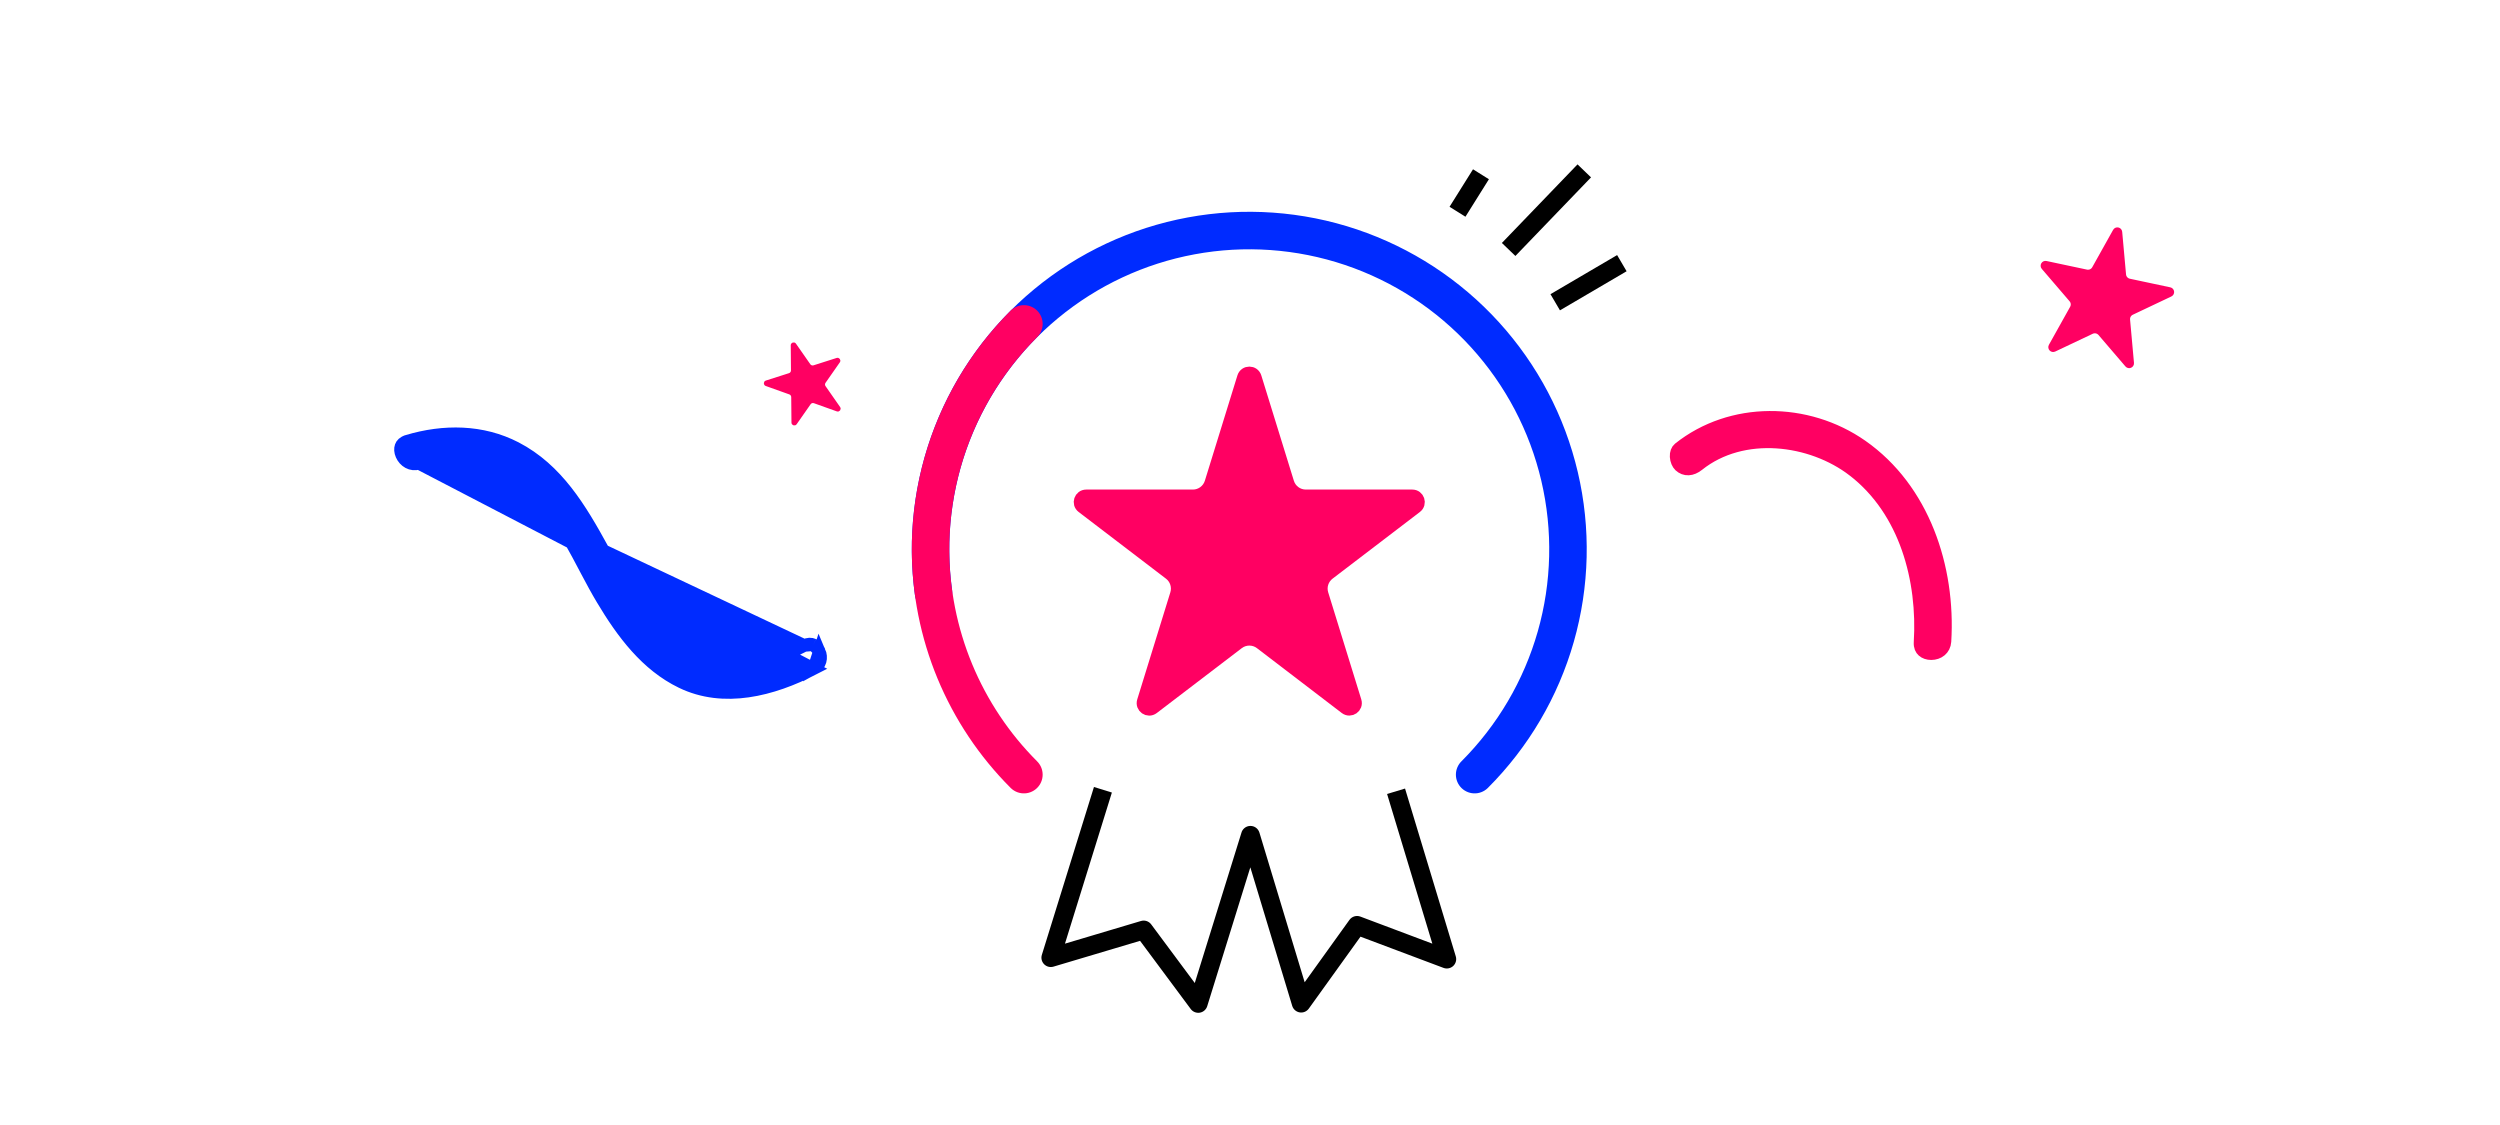 <svg viewBox="0 0 200 90" fill="none" xmlns="http://www.w3.org/2000/svg">
<path d="M33.505 37.07L33.507 37.07C36.688 36.119 40.038 36.849 42.492 39.106C43.817 40.321 44.812 41.826 45.686 43.366C46.064 44.032 46.423 44.712 46.775 45.38C46.831 45.484 46.886 45.589 46.941 45.693C47.349 46.464 47.752 47.216 48.18 47.93L48.18 47.93C49.811 50.662 51.722 53.215 54.527 54.57L54.528 54.571C57.903 56.206 61.768 55.218 65.091 53.5L33.505 37.07ZM33.505 37.07C32.892 37.255 32.356 36.904 32.13 36.389C32.019 36.136 32.009 35.893 32.074 35.714C32.132 35.553 32.271 35.382 32.601 35.285L32.602 35.284C35.514 34.416 38.569 34.443 41.258 35.833C44.56 37.548 46.422 40.67 48.23 43.974C48.359 44.212 48.489 44.453 48.621 44.696C49.961 47.175 51.445 49.92 53.768 51.756C57.131 54.419 61.057 53.345 64.351 51.641L64.353 51.64M33.505 37.07L64.353 51.64M64.353 51.64C64.656 51.481 64.891 51.5 65.069 51.579M64.353 51.64L65.069 51.579M65.069 51.579C65.261 51.666 65.438 51.85 65.548 52.101M65.069 51.579L65.548 52.101M65.548 52.101C65.77 52.611 65.657 53.206 65.092 53.5L65.548 52.101Z" fill="#002BFF" stroke="#002BFF"/>
<path d="M100.426 30.18L103.031 38.608C103.225 39.236 103.806 39.665 104.464 39.665H112.983C113.462 39.665 113.667 40.272 113.287 40.562L106.3 45.897C105.8 46.278 105.591 46.931 105.777 47.532L108.424 56.097C108.568 56.562 108.03 56.938 107.643 56.642L100.859 51.455C100.322 51.044 99.576 51.044 99.038 51.455L92.238 56.646C91.851 56.941 91.313 56.566 91.457 56.101L94.106 47.532C94.291 46.931 94.082 46.278 93.583 45.897L86.596 40.562C86.215 40.272 86.421 39.665 86.899 39.665H95.433C96.09 39.665 96.671 39.236 96.866 38.608L99.471 30.18C99.616 29.71 100.281 29.71 100.426 30.18Z" fill="#FF0062" stroke="#FF0062"/>
<path d="M63.581 27.555L64.732 29.205C64.818 29.328 64.974 29.381 65.117 29.335L66.968 28.744C67.072 28.711 67.159 28.829 67.096 28.918L65.948 30.562C65.866 30.68 65.866 30.836 65.948 30.954L67.118 32.632C67.181 32.723 67.09 32.842 66.986 32.804L65.151 32.148C65.006 32.096 64.844 32.148 64.756 32.274L63.638 33.874C63.575 33.965 63.432 33.921 63.431 33.81L63.412 31.764C63.41 31.62 63.32 31.493 63.184 31.445L61.296 30.77C61.193 30.734 61.196 30.587 61.3 30.554L63.154 29.962C63.297 29.916 63.394 29.783 63.392 29.633L63.374 27.621C63.373 27.509 63.517 27.462 63.581 27.555Z" fill="#FF0062" stroke="#FF0062" stroke-width="0.228"/>
<path d="M169.582 18.561L169.89 21.971C169.913 22.226 170.099 22.435 170.349 22.488L173.583 23.176C173.765 23.215 173.794 23.462 173.626 23.542L170.542 25.003C170.322 25.107 170.19 25.338 170.212 25.581L170.525 29.047C170.542 29.235 170.307 29.334 170.184 29.191L168.028 26.674C167.857 26.474 167.574 26.414 167.336 26.526L164.335 27.948C164.165 28.029 163.991 27.843 164.083 27.678L165.78 24.639C165.9 24.425 165.873 24.161 165.714 23.976L163.492 21.386C163.371 21.245 163.498 21.031 163.68 21.07L166.92 21.759C167.169 21.812 167.425 21.696 167.549 21.473L169.219 18.484C169.312 18.317 169.564 18.371 169.582 18.561Z" fill="#FF0062" stroke="#FF0062" stroke-width="0.388"/>
<path d="M117.971 61.971C121.04 58.902 123.275 55.1 124.464 50.926C125.653 46.752 125.756 42.343 124.765 38.118C123.774 33.892 121.72 29.99 118.799 26.78C115.878 23.57 112.185 21.159 108.072 19.774C103.958 18.391 99.559 18.079 95.292 18.871C91.024 19.662 87.03 21.53 83.686 24.297C80.342 27.064 77.76 30.639 76.184 34.683C74.608 38.727 74.09 43.106 74.68 47.406" stroke="#002BFF" stroke-width="3" stroke-linecap="round"/>
<path d="M81.912 25.912C79.544 28.279 77.666 31.09 76.384 34.184C75.103 37.277 74.444 40.593 74.444 43.941C74.444 47.289 75.103 50.605 76.384 53.699C77.666 56.792 79.544 59.603 81.912 61.971" stroke="#FF0062" stroke-width="3" stroke-linecap="round"/>
<path d="M100.03 66.842L100.747 67.065C100.752 67.047 100.757 67.03 100.761 67.012L100.03 66.842ZM95.861 80.274L95.259 80.722C95.427 80.948 95.709 81.061 95.987 81.014C96.265 80.966 96.493 80.766 96.577 80.497L95.861 80.274ZM84.064 76.612L83.348 76.39C83.266 76.655 83.336 76.943 83.531 77.14C83.725 77.337 84.013 77.41 84.278 77.331L84.064 76.612ZM91.494 74.398L92.096 73.95C91.908 73.697 91.582 73.589 91.279 73.679L91.494 74.398ZM115.745 76.729L115.481 77.431C115.748 77.532 116.049 77.472 116.258 77.277C116.466 77.082 116.546 76.785 116.463 76.512L115.745 76.729ZM104.095 80.252L103.377 80.469C103.46 80.742 103.69 80.945 103.972 80.992C104.254 81.038 104.537 80.921 104.704 80.689L104.095 80.252ZM100.035 66.824L100.753 66.607C100.654 66.281 100.35 66.063 100.01 66.074C99.671 66.085 99.381 66.323 99.304 66.654L100.035 66.824ZM108.565 74.028L108.83 73.327C108.512 73.207 108.154 73.316 107.956 73.591L108.565 74.028ZM99.314 66.62L95.144 80.052L96.577 80.497L100.747 67.065L99.314 66.62ZM84.78 76.835L88.95 63.403L87.517 62.958L83.348 76.39L84.78 76.835ZM96.463 79.827L92.096 73.95L90.892 74.845L95.259 80.722L96.463 79.827ZM91.279 73.679L83.85 75.894L84.278 77.331L91.708 75.117L91.279 73.679ZM110.967 63.518L115.027 76.946L116.463 76.512L112.403 63.084L110.967 63.518ZM104.813 80.035L100.753 66.607L99.317 67.041L103.377 80.469L104.813 80.035ZM116.009 76.027L108.83 73.327L108.301 74.731L115.481 77.431L116.009 76.027ZM107.956 73.591L103.486 79.814L104.704 80.689L109.175 74.466L107.956 73.591ZM100.761 67.012L100.765 66.993L99.304 66.654L99.3 66.672L100.761 67.012Z" fill="black"/>
<path d="M120.691 19.957L126.742 13.67" stroke="black" stroke-width="1.5" stroke-miterlimit="10"/>
<path d="M124.417 24.181L129.749 21.053" stroke="black" stroke-width="1.5" stroke-miterlimit="10"/>
<path d="M116.599 16.941L118.477 13.941" stroke="black" stroke-width="1.5" stroke-miterlimit="10"/>
<path d="M153.601 51.391L153.601 51.393C153.579 51.735 153.691 51.942 153.835 52.071C153.991 52.212 154.23 52.299 154.504 52.297C155.06 52.293 155.56 51.948 155.601 51.314C155.964 45.386 153.87 39.116 148.938 35.668C144.562 32.611 138.487 32.558 134.317 35.882C134.165 36.007 134.071 36.235 134.087 36.533C134.103 36.835 134.228 37.109 134.382 37.256C134.792 37.638 135.344 37.606 135.851 37.196L135.854 37.194C139.426 34.343 144.893 35.037 148.279 37.643L148.28 37.643C152.471 40.884 153.906 46.431 153.601 51.391Z" fill="#FF0062" stroke="#FF0062"/>
</svg>
